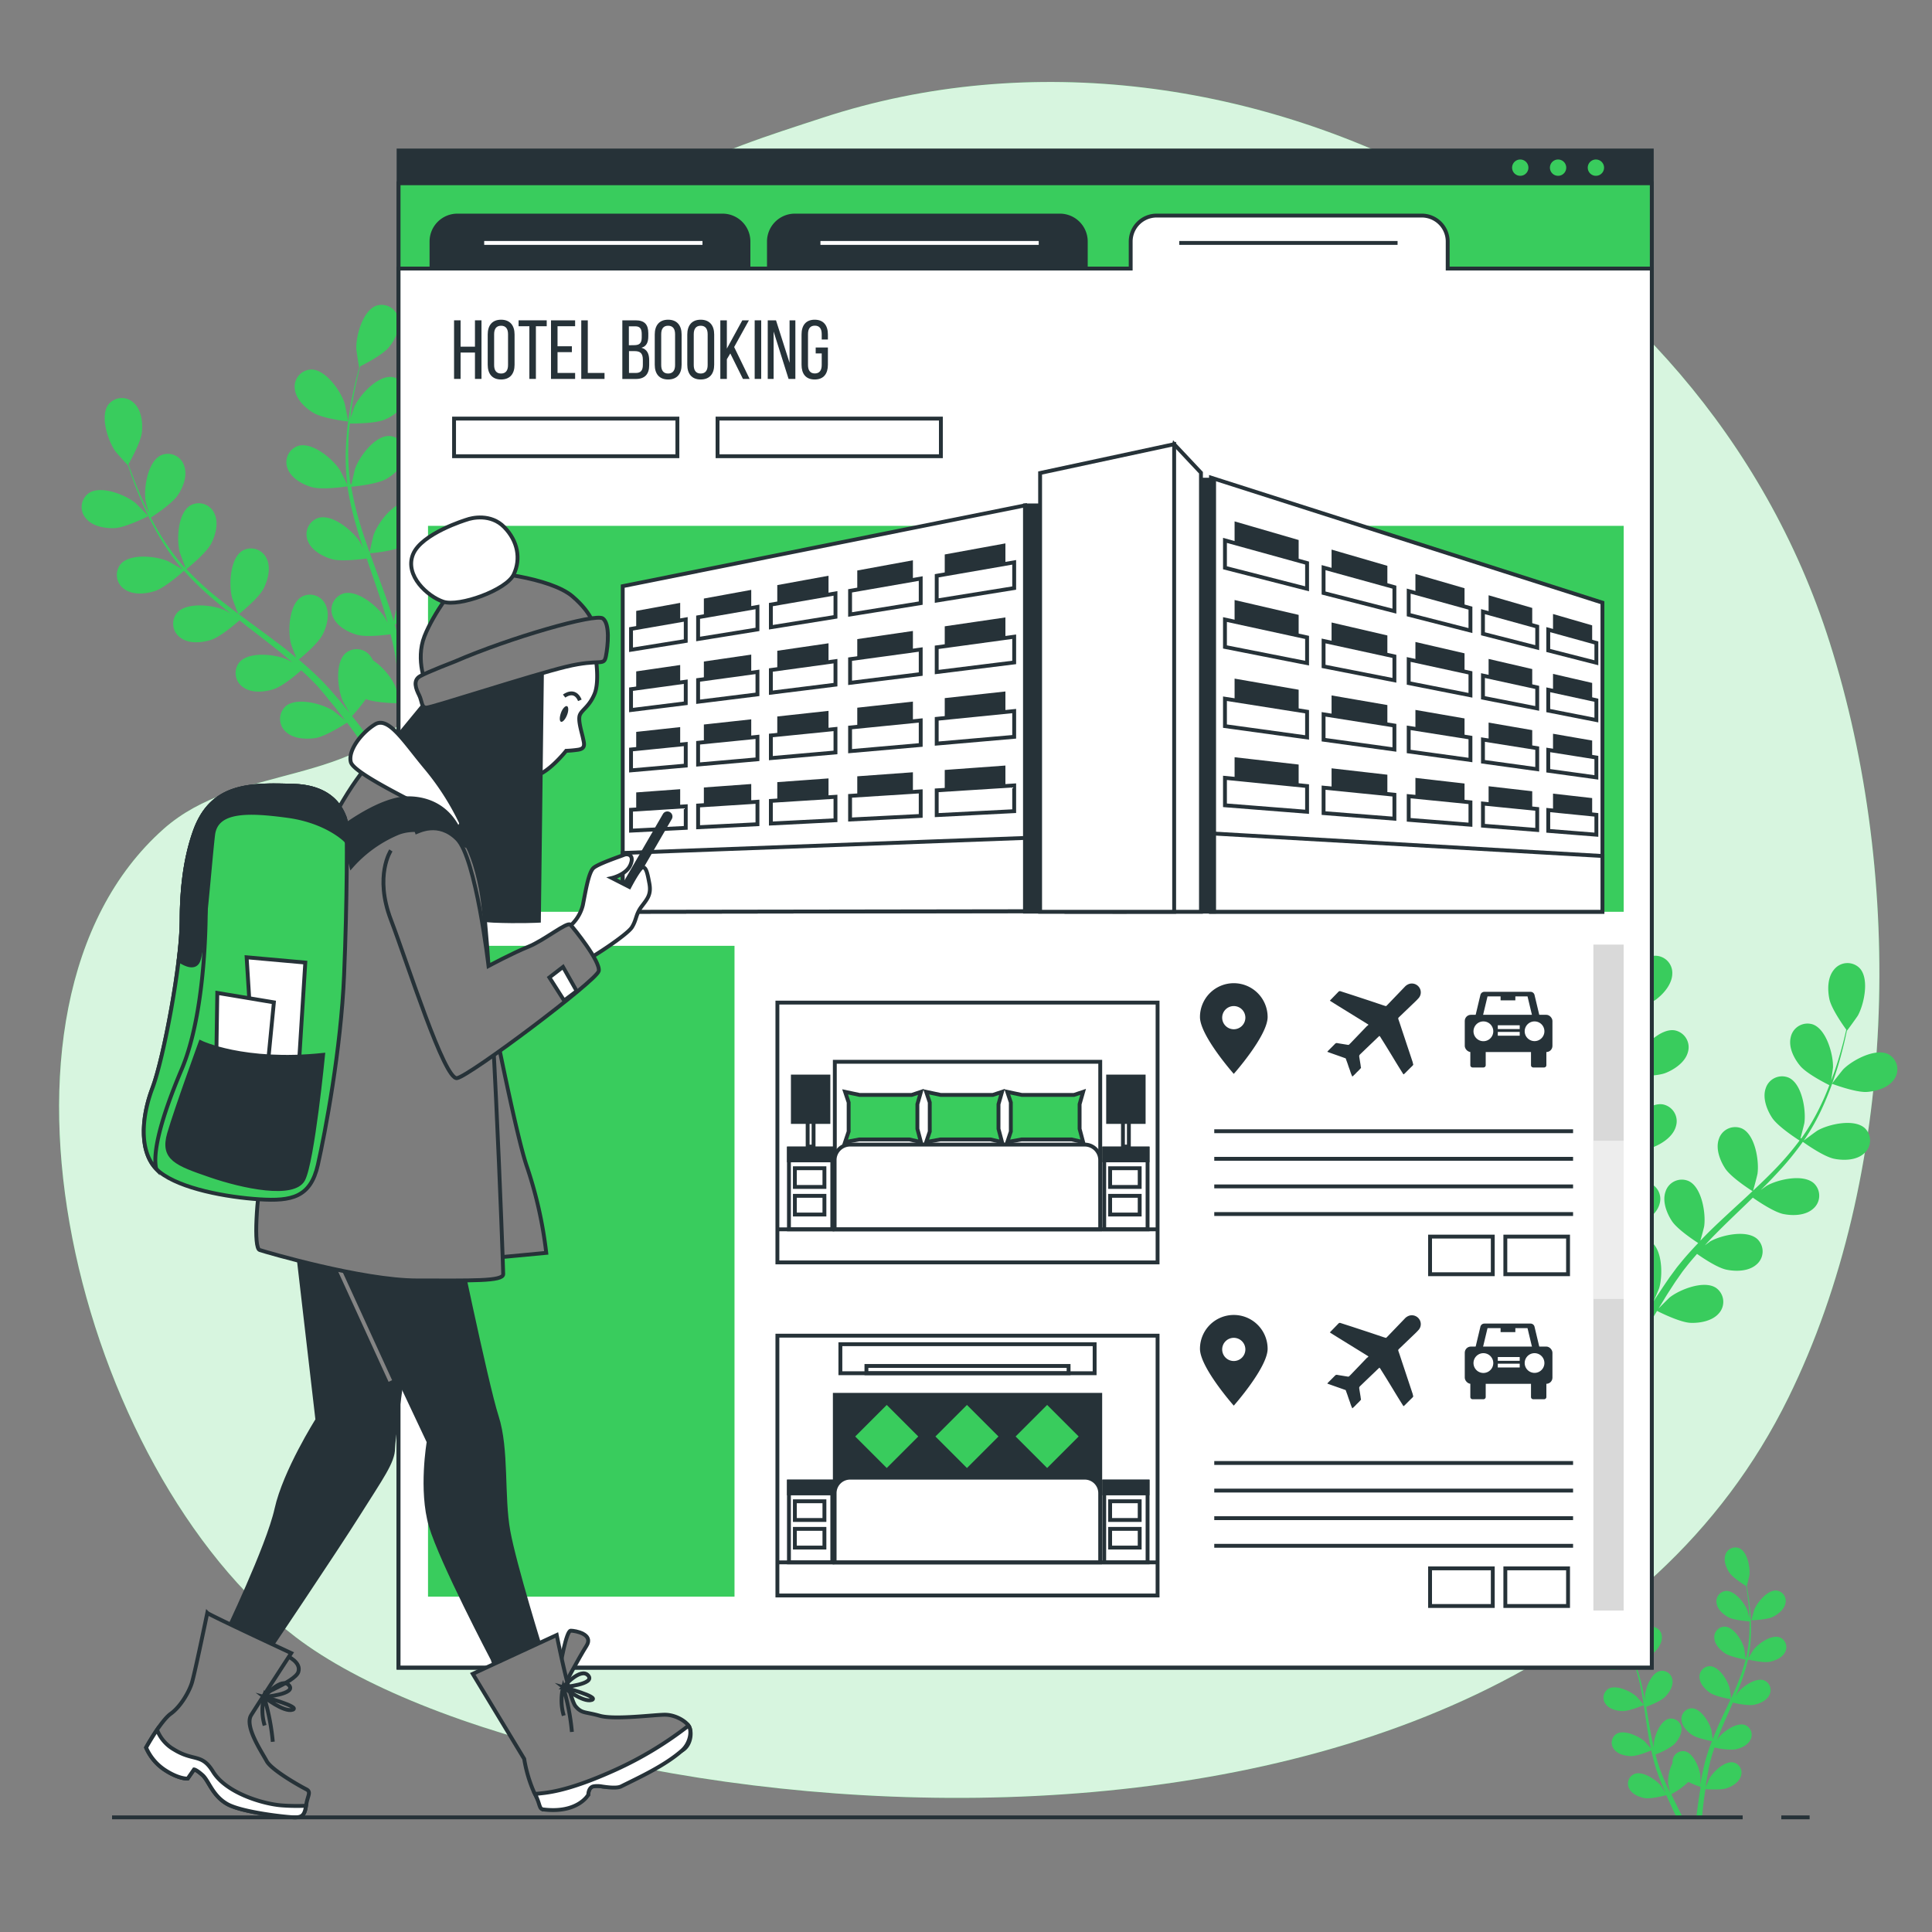 <svg xmlns="http://www.w3.org/2000/svg" viewBox="0 0 500 500"><rect x="0" y="0" width="500" height="500" fill="#808080" stroke="none"/><g id="freepik--background-simple--inject-33"><path d="M462.86,361.67C491.07,304.19,493,227.6,473.5,166.2,456.73,113.34,419.41,73,376.31,49,326.3,21.15,266.7,12.86,213,30.44c-14.11,4.62-27.86,8.86-41.17,16.46-54.56,31.14-44,107.88-63.17,134.58-16.11,22.46-46.9,15.84-66.32,33.05C-10,261,20.3,380.69,76.48,423.65,141.89,473.67,393,504,462.86,361.67Z" style="fill:#39CC5D"></path><path d="M462.86,361.67C491.07,304.19,493,227.6,473.5,166.2,456.73,113.34,419.41,73,376.31,49,326.3,21.15,266.7,12.86,213,30.44c-14.11,4.62-27.86,8.86-41.17,16.46-54.56,31.14-44,107.88-63.17,134.58-16.11,22.46-46.9,15.84-66.32,33.05C-10,261,20.3,380.69,76.48,423.65,141.89,473.67,393,504,462.86,361.67Z" style="fill:#fff;opacity:0.8"></path></g><g id="freepik--Plants--inject-33"><path d="M29.59,136.68c2.93-.11,8.78-3.1,8.79-3.11s-3.14-3.26-3.37-3.44c-2.61-2.09-8.88-4.59-12-2.53a4.43,4.43,0,0,0-.78,6.55C23.89,136.2,27.09,136.77,29.59,136.68Z" style="fill:#39CC5D"></path><path d="M90.09,109.09c.07,0-.82-4.45-.91-4.73-1-3.18-4.88-8.73-8.62-8.73a4.43,4.43,0,0,0-4.27,5c.27,2.63,2.62,4.88,4.76,6.18C83.55,108.35,90.08,109.09,90.09,109.09Z" style="fill:#39CC5D"></path><path d="M97.41,79.11c-3.53,1.26-5.3,7.78-5.2,11.12,0,.29.67,4.79.73,4.76L93,95c-.28,1-.58,2.14-.88,3.35-.53,2.24-1.12,4.78-1.56,7.59a78.06,78.06,0,0,0-1,9.13,58.67,58.67,0,0,0,.32,10.27.5.5,0,0,1,0,.12c-.46-1-1.83-3.74-2-3.94-1.83-2.8-7-7.13-10.62-6.15a4.44,4.44,0,0,0-2.79,6c1,2.46,3.81,4,6.22,4.7,2.7.77,8.74-.12,9.22-.2A78.17,78.17,0,0,0,92.17,136c.54,2,1.16,3.91,1.8,5.87-.43-.85-.81-1.61-.88-1.71-1.83-2.8-7-7.13-10.62-6.15a4.44,4.44,0,0,0-2.79,6c.95,2.46,3.82,4,6.22,4.7s7.6,0,9-.16c.26.75.5,1.5.76,2.24,1.23,3.58,2.47,7.15,3.58,10.69.39,1.24.73,2.48,1.08,3.72-.38-.75-.71-1.38-.77-1.47-1.82-2.8-7-7.14-10.61-6.15a4.43,4.43,0,0,0-2.8,6c1,2.46,3.82,4,6.22,4.69s7.1.1,8.72-.12c.32,1.28.64,2.57.88,3.82.15.86.36,1.68.46,2.56s.24,1.71.35,2.56c.17,1.63.35,3.32.47,4.92.09,1.12.16,2.18.23,3.25-.37-1.25-1.16-3.67-1.25-3.86a17.2,17.2,0,0,0-5.72-6.54A4.75,4.75,0,0,0,96,170a4.43,4.43,0,0,0-6.51-1c-2.84,2.44-2.15,9.16-.85,12.24.08.19,1.13,2.07,1.81,3.24-.51-.63-1-1.25-1.52-1.89-1-1.27-2.11-2.52-3.26-3.86l-1.75-1.9c-.57-.65-1.26-1.26-1.89-1.9-1.49-1.45-3.08-2.85-4.71-4.23,1.12-.91,5-4.2,6.16-6.44s1.94-5.38.77-7.75a4.42,4.42,0,0,0-6.28-2c-3.18,2-3.51,8.73-2.69,12,0,.2.89,2.46,1.38,3.7-1-.82-2-1.64-3-2.44-3-2.29-6-4.52-9.06-6.76l-2.78-2.07c.4-.32,5.14-4.14,6.41-6.64,1.12-2.23,1.93-5.39.77-7.76a4.45,4.45,0,0,0-6.29-2c-3.17,2-3.51,8.73-2.69,12,.06.25,1.28,3.5,1.63,4.31-2-1.52-4-3.06-6-4.66a77.62,77.62,0,0,1-7.4-6.91c.19-.15,5.15-4.1,6.45-6.67,1.12-2.23,1.93-5.39.77-7.76a4.43,4.43,0,0,0-6.28-2c-3.18,2-3.51,8.72-2.7,12,.05.22,1,2.7,1.45,3.87l-.18.11a57.69,57.69,0,0,1-6.06-8.18c-1-1.58-1.86-3.15-2.67-4.7,1-.64,5.54-3.63,7-5.81s2.52-5.14,1.62-7.63a4.43,4.43,0,0,0-6-2.68c-3.38,1.62-4.45,8.29-4,11.6,0,.18.48,2,.83,3.29-.35-.7-.73-1.42-1-2.1-1.23-2.55-2.2-5-3-7.11-.47-1.22-.87-2.34-1.23-3.38.65-1.14,3.23-5.78,3.48-8.33s-.14-5.72-2.08-7.51a4.44,4.44,0,0,0-6.59.4c-2.24,3-.12,9.4,1.81,12.13.16.24,3.19,3.63,3.23,3.57l0-.07c.33,1,.69,2.1,1.11,3.28.79,2.16,1.71,4.6,2.88,7.19a79.59,79.59,0,0,0,4.19,8.18,57.63,57.63,0,0,0,5.93,8.38l.09.09c-.93-.58-3.6-2.1-3.81-2.2-3.07-1.32-9.78-2.08-12.25.73a4.44,4.44,0,0,0,1,6.53c2.15,1.53,5.39,1.23,7.77.49,2.69-.85,7.23-4.93,7.59-5.26A77.51,77.51,0,0,0,55,154.9c1.53,1.33,3.13,2.63,4.74,3.9-.83-.47-1.56-.89-1.67-.93-3.07-1.33-9.78-2.09-12.25.73a4.43,4.43,0,0,0,1,6.52c2.15,1.53,5.39,1.24,7.77.49s6.37-4.16,7.4-5.08L63.8,162c3,2.31,6,4.6,8.88,6.93,1,.82,2,1.67,3,2.52-.73-.42-1.35-.77-1.45-.81-3.07-1.33-9.78-2.09-12.25.73a4.43,4.43,0,0,0,1,6.52c2.15,1.53,5.39,1.24,7.78.49s6-3.83,7.2-4.91c1,.89,1.94,1.79,2.84,2.7.6.63,1.22,1.2,1.79,1.88L84.23,180c1,1.27,2.12,2.58,3.11,3.85.69.87,1.33,1.72,2,2.58-1-.83-3-2.42-3.17-2.53-2.84-1.78-9.35-3.55-12.22-1.14a4.44,4.44,0,0,0,0,6.6c1.89,1.84,5.14,2,7.61,1.66,2.72-.42,7.64-3.61,8.26-4,1.07,1.41,2.09,2.8,3,4.12,1.62,2.25,3.06,4.34,4.32,6.22l2.18-1.05c-1.37-1.95-2.94-4.13-4.71-6.48-1.08-1.44-2.27-3-3.5-4.51a49,49,0,0,0,3.57-4.39c2.63,1,8.11,1.09,8.81,1.09.11,1.77.21,3.49.27,5.12q.15,3.78.16,6.95l2.34-1.13c-.06-1.83-.16-3.82-.29-5.93-.1-1.8-.25-3.72-.43-5.69.7-.17,6.4-1.62,8.56-3.34,2-1.55,4-4.07,4-6.72a4.44,4.44,0,0,0-4.87-4.45c-3.71.47-6.84,6.46-7.46,9.74,0,.19-.2,2.34-.28,3.7-.07-.81-.13-1.59-.22-2.41-.16-1.64-.37-3.27-.59-5-.13-.85-.27-1.7-.41-2.56s-.35-1.74-.52-2.62c-.45-2-1-4.08-1.6-6.12,1.43-.15,6.51-.73,8.69-2s4.58-3.42,4.92-6a4.43,4.43,0,0,0-4.13-5.14c-3.75-.1-7.74,5.34-8.85,8.5-.07.19-.61,2.54-.89,3.84-.37-1.22-.73-2.45-1.15-3.68-1.19-3.54-2.52-7.09-3.82-10.64-.4-1.08-.79-2.17-1.18-3.26.51,0,6.57-.61,9-2,2.16-1.24,4.58-3.43,4.92-6.05a4.44,4.44,0,0,0-4.14-5.14c-3.74-.1-7.74,5.35-8.85,8.5-.08.24-.86,3.62-1,4.49-.86-2.39-1.69-4.78-2.42-7.18a78.35,78.35,0,0,1-2.35-9.84c.24,0,6.56-.58,9.06-2,2.16-1.24,4.58-3.42,4.92-6a4.43,4.43,0,0,0-4.14-5.13c-3.74-.1-7.74,5.34-8.85,8.49-.07.21-.66,2.79-.91,4H90.7A57.2,57.2,0,0,1,90.16,115c0-1.87.19-3.65.37-5.39,1.19,0,6.62,0,9-1s4.93-2.9,5.55-5.46a4.44,4.44,0,0,0-3.54-5.57c-3.71-.51-8.28,4.46-9.73,7.48-.08.16-.7,1.92-1.13,3.2.1-.78.18-1.59.28-2.34.39-2.8.91-5.35,1.4-7.6.28-1.27.57-2.42.84-3.5,1.18-.59,5.88-3,7.49-5s3-4.85,2.41-7.41A4.43,4.43,0,0,0,97.41,79.11Z" style="fill:#39CC5D"></path><path d="M483.17,282.59c-2.92.21-9.07-2.12-9.08-2.12s2.77-3.59,3-3.79c2.36-2.36,8.32-5.54,11.65-3.83a4.43,4.43,0,0,1,1.5,6.42C488.78,281.49,485.66,282.41,483.17,282.59Z" style="fill:#39CC5D"></path><path d="M420,261.78c-.07,0,.33-4.51.39-4.8.67-3.27,3.89-9.21,7.61-9.62a4.43,4.43,0,0,1,4.79,4.53c0,2.64-2.07,5.13-4.05,6.66C426.44,260.34,420,261.78,420,261.78Z" style="fill:#39CC5D"></path><path d="M409.47,232.79c3.64.86,6.11,7.15,6.37,10.48,0,.29-.13,4.83-.2,4.81l-.07,0c.39,1,.81,2.06,1.24,3.23.77,2.17,1.63,4.63,2.38,7.38a77.37,77.37,0,0,1,2,9,57.22,57.22,0,0,1,.8,10.24.49.49,0,0,1,0,.12c.35-1,1.42-3.91,1.53-4.13,1.51-3,6.18-7.85,9.88-7.27a4.44,4.44,0,0,1,3.43,5.64c-.68,2.55-3.36,4.4-5.67,5.35-2.6,1.07-8.71.83-9.19.81a80.23,80.23,0,0,1-1.07,10.42c-.33,2-.73,4-1.15,6,.33-.89.63-1.69.68-1.79,1.51-3,6.19-7.86,9.89-7.27a4.43,4.43,0,0,1,3.42,5.63c-.67,2.56-3.35,4.4-5.66,5.35s-7.55.87-8.93.83c-.17.77-.33,1.54-.51,2.31-.83,3.69-1.67,7.37-2.39,11-.25,1.28-.45,2.55-.66,3.82.29-.79.55-1.45.59-1.55,1.52-3,6.19-7.86,9.89-7.27a4.43,4.43,0,0,1,3.43,5.63c-.68,2.56-3.36,4.41-5.67,5.35s-7.05.88-8.68.83c-.18,1.31-.35,2.62-.46,3.9-.05.87-.17,1.71-.17,2.59s0,1.73-.08,2.58c0,1.65,0,3.34.08,5,0,1.11.08,2.18.12,3.25.24-1.28.76-3.77.82-4a17.26,17.26,0,0,1,5-7.12,5.1,5.1,0,0,1,.39-.9,4.43,4.43,0,0,1,6.36-1.74c3.09,2.12,3.13,8.87,2.18,12.08-.06.19-.89,2.17-1.44,3.41.43-.68.84-1.35,1.3-2,.89-1.38,1.82-2.74,2.82-4.2l1.53-2.08c.5-.71,1.11-1.39,1.67-2.1,1.32-1.6,2.75-3.16,4.22-4.71-1.21-.78-5.46-3.62-6.83-5.73s-2.51-5.14-1.61-7.62a4.42,4.42,0,0,1,6-2.68c3.38,1.62,4.44,8.29,4,11.6,0,.21-.62,2.55-1,3.82.89-.92,1.77-1.84,2.7-2.74,2.69-2.61,5.49-5.16,8.27-7.72.85-.78,1.69-1.57,2.53-2.36-.43-.27-5.56-3.54-7.09-5.9-1.36-2.09-2.51-5.14-1.61-7.62a4.43,4.43,0,0,1,6-2.68c3.37,1.62,4.44,8.29,4,11.6,0,.25-.89,3.61-1.15,4.46,1.86-1.74,3.69-3.49,5.43-5.28a76.66,76.66,0,0,0,6.59-7.68c-.2-.13-5.56-3.52-7.13-5.93-1.36-2.1-2.51-5.14-1.61-7.63a4.43,4.43,0,0,1,6-2.68c3.38,1.62,4.44,8.29,4,11.61,0,.21-.68,2.78-1,4l.19.09a56.79,56.79,0,0,0,5.13-8.79c.82-1.68,1.5-3.34,2.14-5-1.07-.53-5.9-3-7.56-5s-3.06-4.83-2.44-7.4a4.44,4.44,0,0,1,5.7-3.33c3.53,1.25,5.32,7.76,5.24,11.1,0,.18-.26,2-.47,3.36.28-.73.57-1.49.82-2.2.94-2.67,1.64-5.18,2.24-7.4.33-1.27.6-2.42.84-3.5-.77-1.06-3.83-5.39-4.36-7.89s-.49-5.7,1.24-7.7a4.43,4.43,0,0,1,6.59-.32c2.56,2.73,1.15,9.33-.46,12.26-.14.25-2.79,3.95-2.83,3.9l0-.07c-.22,1.05-.46,2.16-.75,3.38-.55,2.24-1.19,4.76-2.08,7.47a79.72,79.72,0,0,1-3.27,8.58,57.32,57.32,0,0,1-5,9,.86.86,0,0,1-.07.1c.86-.67,3.34-2.48,3.55-2.6,2.9-1.66,9.49-3.14,12.25-.61a4.43,4.43,0,0,1-.25,6.59c-2,1.75-5.23,1.82-7.68,1.33-2.76-.54-7.72-4.1-8.12-4.39a76.66,76.66,0,0,1-6.63,8.09c-1.39,1.5-2.83,3-4.29,4.4.77-.56,1.46-1.05,1.56-1.11,2.91-1.66,9.49-3.15,12.25-.62a4.42,4.42,0,0,1-.25,6.59c-2,1.76-5.22,1.83-7.67,1.34s-6.78-3.44-7.91-4.24c-.56.55-1.12,1.11-1.69,1.65-2.73,2.62-5.47,5.23-8.07,7.87-.92.92-1.79,1.87-2.66,2.82.68-.5,1.26-.91,1.35-1,2.91-1.65,9.49-3.14,12.25-.61a4.42,4.42,0,0,1-.25,6.59c-2,1.76-5.22,1.82-7.67,1.34s-6.36-3.16-7.7-4.1c-.87,1-1.74,2-2.53,3-.53.7-1.08,1.33-1.57,2.06l-1.49,2.12c-.9,1.38-1.83,2.8-2.67,4.16-.59,1-1.13,1.87-1.69,2.78.91-.93,2.71-2.72,2.88-2.86,2.62-2.07,8.91-4.54,12-2.46a4.43,4.43,0,0,1,.75,6.55c-1.68,2-4.89,2.59-7.38,2.49-2.75-.12-8-2.76-8.65-3.09-.91,1.52-1.78,3-2.57,4.43-1.37,2.41-2.57,4.65-3.62,6.65l-2.27-.8c1.14-2.08,2.46-4.42,4-7,.91-1.55,1.92-3.19,3-4.86a48.71,48.71,0,0,1-4-4c-2.5,1.32-7.94,2-8.64,2,.08,1.77.18,3.5.3,5.12.17,2.52.38,4.83.59,6.92l-2.44-.86q-.21-2.75-.37-5.93c-.09-1.8-.15-3.72-.19-5.7-.72-.09-6.54-.91-8.87-2.38-2.11-1.33-4.43-3.61-4.66-6.25a4.43,4.43,0,0,1,4.35-5c3.74.06,7.51,5.67,8.48,8.87.06.19.45,2.3.68,3.64,0-.8,0-1.59,0-2.42,0-1.64,0-3.29,0-5.05,0-.85.08-1.72.12-2.59s.16-1.77.24-2.66c.22-2.07.54-4.16.92-6.26-1.44,0-6.56,0-8.86-1s-4.93-2.91-5.55-5.47a4.43,4.43,0,0,1,3.55-5.56c3.71-.51,8.28,4.46,9.72,7.47.09.19.89,2.47,1.3,3.73.24-1.26.47-2.51.74-3.78.81-3.65,1.74-7.33,2.64-11,.28-1.13.55-2.25.82-3.37-.52,0-6.6.11-9.17-1-2.29-1-4.93-2.9-5.55-5.47a4.42,4.42,0,0,1,3.54-5.55c3.71-.51,8.28,4.46,9.73,7.47.11.23,1.25,3.51,1.5,4.36.59-2.47,1.15-4.94,1.61-7.4a78.75,78.75,0,0,0,1.27-10c-.24,0-6.59.13-9.23-1-2.29-1-4.93-2.9-5.55-5.47a4.43,4.43,0,0,1,3.55-5.56c3.71-.51,8.28,4.46,9.72,7.47.1.2,1,2.7,1.36,3.9l.21,0a56.9,56.9,0,0,0-.57-10.16c-.25-1.86-.59-3.61-1-5.32-1.18.15-6.57.75-9.06,0s-5.22-2.34-6.12-4.82a4.44,4.44,0,0,1,2.91-5.92c3.63-.91,8.72,3.53,10.49,6.37.1.15.9,1.83,1.47,3.06-.18-.77-.35-1.57-.53-2.3-.69-2.74-1.49-5.21-2.22-7.4-.42-1.24-.83-2.35-1.22-3.38-1.24-.46-6.18-2.38-8-4.18s-3.55-4.48-3.2-7.11A4.43,4.43,0,0,1,409.47,232.79Z" style="fill:#39CC5D"></path><path d="M458.86,418.42c-1.6.8-5.61.91-5.61.91s.72-2.67.79-2.83c.79-1.88,3.42-5.06,5.69-4.87a2.7,2.7,0,0,1,2.35,3.27C461.78,416.49,460.23,417.74,458.86,418.42Z" style="fill:#39CC5D"></path><path d="M418.36,421.36s-.86-2.63-.9-2.8c-.38-2,.06-6.11,2.06-7.21a2.7,2.7,0,0,1,3.76,1.45c.63,1.48,0,3.38-.74,4.7C421.65,419.05,418.36,421.36,418.36,421.36Z" style="fill:#39CC5D"></path><path d="M431.24,464.59c.49,1.11,1,2.18,1.44,3.17s.78,1.64,1.15,2.39h1.59c-.48-.92-1-1.91-1.52-3-.44-.89-.9-1.84-1.36-2.82a19.6,19.6,0,0,0,4.4-3.17,27.42,27.42,0,0,0,3.2,1.31c-.2,1.19-.39,2.35-.55,3.44-.22,1.53-.4,2.94-.55,4.22h1.45c.12-1.23.26-2.58.44-4,.12-1,.27-2,.43-3.1.44,0,4,.31,5.6-.27s3.11-1.58,3.59-3.12a2.7,2.7,0,0,0-1.95-3.52c-2.24-.45-5.22,2.4-6.21,4.18-.07.12-.67,1.55-1,2.29.09-.65.19-1.29.3-2,.16-1,.36-2,.54-3,.11-.51.23-1,.35-1.54s.27-1,.4-1.53c.22-.75.48-1.52.74-2.28a17.09,17.09,0,0,0,5.3.52c1.49-.29,3.32-1.09,4-2.54a2.71,2.71,0,0,0-1.39-3.78c-2.15-.78-5.52,1.59-6.78,3.2,0,.05-.27.42-.54.86.28-.74.55-1.48.85-2.22.86-2.09,1.79-4.2,2.73-6.31l.57-1.33c.82.19,3.93.86,5.45.56s3.32-1.09,4-2.55a2.71,2.71,0,0,0-1.39-3.78c-2.15-.78-5.52,1.59-6.78,3.2,0,.06-.32.5-.62,1,.49-1.15,1-2.31,1.4-3.48a47.43,47.43,0,0,0,1.86-6.11c.29.07,3.92.92,5.61.59,1.5-.3,3.32-1.09,4-2.54a2.71,2.71,0,0,0-1.4-3.78c-2.14-.79-5.52,1.59-6.77,3.2-.09.11-1.07,1.71-1.4,2.29a.19.19,0,0,1,0-.07,36.44,36.44,0,0,0,.72-6.23,48.33,48.33,0,0,0-.15-5.61c-.13-1.73-.35-3.31-.56-4.7-.12-.75-.25-1.44-.37-2.08l0,0s.67-2.68.69-2.86c.23-2-.51-6.08-2.59-7a2.7,2.7,0,0,0-3.64,1.72c-.52,1.53.22,3.37,1.08,4.63s3.62,3,4.3,3.45c.12.66.23,1.38.34,2.17.18,1.39.37,3,.46,4.7,0,.46,0,.95.05,1.43-.2-.8-.48-1.9-.52-2-.73-1.91-3.26-5.17-5.54-5.05a2.7,2.7,0,0,0-2.44,3.2c.24,1.6,1.75,2.89,3.1,3.62s4.71,1,5.43,1.07c0,1.07,0,2.16-.05,3.3a36,36,0,0,1-.85,6.16h-.13c-.09-.76-.32-2.36-.36-2.49-.51-2-2.67-5.5-4.95-5.63a2.72,2.72,0,0,0-2.78,2.92c.07,1.61,1.43,3.06,2.69,3.93,1.45,1,5.26,1.66,5.41,1.69a48.54,48.54,0,0,1-1.94,5.87c-.56,1.42-1.19,2.83-1.84,4.24,0-.53-.35-2.63-.38-2.78-.52-2-2.67-5.5-5-5.63a2.71,2.71,0,0,0-2.77,2.92c.07,1.61,1.43,3.06,2.68,3.93,1.41,1,5.07,1.63,5.38,1.68-.3.64-.59,1.28-.89,1.93-1,2.09-2,4.18-2.87,6.28-.32.72-.6,1.45-.89,2.18-.1-.81-.31-2.27-.34-2.39-.51-2-2.67-5.5-4.95-5.63a2.72,2.72,0,0,0-2.78,2.92c.07,1.61,1.43,3.06,2.69,3.93s4.32,1.49,5.19,1.65c-.48,1.21-.92,2.42-1.29,3.64-.15.53-.34,1.06-.46,1.57s-.25,1-.38,1.53c-.22,1.06-.43,2-.61,3-.1.5-.17,1-.26,1.46,0-.83,0-2.15,0-2.27-.21-2-1.81-5.83-4-6.31a2.71,2.71,0,0,0-3.19,2.46,4,4,0,0,0,0,.6,10.53,10.53,0,0,0-1.15,5.18c0,.13.3,1.66.47,2.43-.28-.59-.55-1.18-.83-1.8-.41-.9-.8-1.85-1.19-2.78l-.57-1.48c-.2-.49-.33-1-.5-1.5-.23-.74-.44-1.52-.65-2.3a17.26,17.26,0,0,0,4.71-2.49c1.09-1.07,2.17-2.74,2-4.34a2.71,2.71,0,0,0-3.25-2.39c-2.22.53-3.73,4.37-3.89,6.41,0,.07,0,.5,0,1-.18-.76-.36-1.53-.52-2.31-.44-2.22-.82-4.49-1.21-6.77-.08-.48-.17-.95-.25-1.43.79-.29,3.75-1.45,4.85-2.54s2.17-2.74,1.95-4.34a2.7,2.7,0,0,0-3.24-2.38c-2.23.53-3.73,4.37-3.89,6.4,0,.08,0,.59,0,1.17-.23-1.23-.48-2.46-.76-3.67a47.37,47.37,0,0,0-1.82-6.13c.28-.1,3.78-1.39,5-2.6s2.16-2.74,1.95-4.34A2.7,2.7,0,0,0,427,421c-2.22.53-3.72,4.37-3.88,6.4,0,.15.05,2,.1,2.69l0-.07a35.33,35.33,0,0,0-2.83-5.6,49.49,49.49,0,0,0-3.22-4.59c-1.07-1.38-2.12-2.57-3.07-3.61-.51-.57-1-1.07-1.45-1.54h.05s-.92-2.61-1-2.76c-.93-1.82-3.78-4.8-6-4.44a2.7,2.7,0,0,0-2.09,3.44c.41,1.56,2.05,2.69,3.46,3.27s4.68.52,5.49.5c.46.49,1,1,1.47,1.62.92,1.07,1.95,2.28,3,3.67.27.37.55.78.83,1.17-.6-.56-1.45-1.32-1.54-1.39-1.66-1.19-5.56-2.51-7.4-1.15a2.7,2.7,0,0,0-.27,4c1.08,1.19,3.06,1.44,4.58,1.3s4.49-1.74,5.12-2.1c.61.88,1.21,1.79,1.78,2.78a34.64,34.64,0,0,1,2.68,5.61l-.11.06c-.5-.58-1.57-1.79-1.67-1.88-1.52-1.37-5.25-3.11-7.23-2a2.7,2.7,0,0,0-.71,4c1,1.31,2.88,1.77,4.41,1.8,1.75,0,5.31-1.52,5.44-1.58a46.68,46.68,0,0,1,1.62,6c.32,1.49.57,3,.81,4.56-.34-.43-1.74-2-1.86-2.12-1.52-1.36-5.25-3.11-7.23-2a2.71,2.71,0,0,0-.71,4c.95,1.3,2.88,1.77,4.41,1.79,1.71,0,5.13-1.43,5.41-1.56l.33,2.09c.34,2.29.67,4.58,1.06,6.83.14.78.31,1.54.47,2.31-.53-.62-1.51-1.72-1.6-1.81-1.52-1.36-5.26-3.11-7.24-2a2.71,2.71,0,0,0-.71,4c.95,1.3,2.89,1.76,4.41,1.79s4.43-1.14,5.24-1.48c.27,1.27.58,2.52.93,3.74.17.53.3,1.07.49,1.57s.36,1,.53,1.48c.4,1,.76,1.94,1.16,2.87.19.46.39.9.58,1.36-.44-.71-1.15-1.81-1.23-1.91-1.29-1.57-4.72-3.87-6.85-3a2.7,2.7,0,0,0-1.3,3.81c.74,1.44,2.58,2.19,4.08,2.45C427.34,465.59,430.82,464.7,431.24,464.59Z" style="fill:#39CC5D"></path></g><g id="freepik--web-page--inject-33"><rect x="103.15" y="38.95" width="324.33" height="384.12" style="fill:#263238;stroke:#263238;stroke-miterlimit:10"></rect><path d="M396.05,43.39a2.61,2.61,0,1,1-2.61-2.61A2.61,2.61,0,0,1,396.05,43.39Z" style="fill:#39CC5D;stroke:#263238;stroke-miterlimit:10"></path><path d="M405.84,43.39a2.61,2.61,0,1,1-2.61-2.61A2.61,2.61,0,0,1,405.84,43.39Z" style="fill:#39CC5D;stroke:#263238;stroke-miterlimit:10"></path><path d="M415.63,43.39A2.61,2.61,0,1,1,413,40.78,2.61,2.61,0,0,1,415.63,43.39Z" style="fill:#39CC5D;stroke:#263238;stroke-miterlimit:10"></path><rect x="103.15" y="47.43" width="324.33" height="384.12" style="fill:#39CC5D;stroke:#263238;stroke-miterlimit:10"></rect><path d="M193.7,69.5v-7A6.71,6.71,0,0,0,187,55.79H118.38a6.71,6.71,0,0,0-6.71,6.71v7h-8.52V431.55H427.48V69.5Z" style="fill:#263238;stroke:#263238;stroke-miterlimit:10"></path><path d="M281,69.5v-7a6.71,6.71,0,0,0-6.71-6.71H205.67A6.72,6.72,0,0,0,199,62.5v7H103.15V431.55H427.48V69.5Z" style="fill:#263238;stroke:#263238;stroke-miterlimit:10"></path><path d="M374.66,69.5v-7A6.71,6.71,0,0,0,368,55.79H299.34a6.72,6.72,0,0,0-6.72,6.71v7H103.15V431.55H427.48V69.5Z" style="fill:#fff;stroke:#263238;stroke-miterlimit:10"></path><rect x="201.19" y="259.47" width="98.39" height="67.24" style="fill:none;stroke:#263238;stroke-miterlimit:10"></rect><rect x="110.77" y="136.09" width="309.44" height="99.88" style="fill:#39CC5D"></rect><rect x="110.77" y="244.78" width="79.32" height="168.43" style="fill:#39CC5D"></rect><polygon points="414.71 235.97 313.4 235.97 313.4 123.61 414.71 155.97 414.71 235.97" style="fill:#fff;stroke:#263238;stroke-miterlimit:10"></polygon><polygon points="414.71 235.97 313.4 235.97 313.4 215.68 414.71 221.53 414.71 235.97" style="fill:#fff;stroke:#263238;stroke-miterlimit:10"></polygon><polygon points="335.59 146.84 320.01 142.63 320.01 135.6 335.59 140.13 335.59 146.84" style="fill:#263238;stroke:#263238;stroke-miterlimit:10"></polygon><polygon points="338.27 152.38 317.02 146.94 317.02 139.85 338.27 145.72 338.27 152.38" style="fill:#fff;stroke:#263238;stroke-miterlimit:10"></polygon><polygon points="358.55 153.05 345.11 149.42 345.11 142.9 358.55 146.81 358.55 153.05" style="fill:#263238;stroke:#263238;stroke-miterlimit:10"></polygon><polygon points="360.87 158.16 342.54 153.47 342.54 146.9 360.87 151.96 360.87 158.16" style="fill:#fff;stroke:#263238;stroke-miterlimit:10"></polygon><polygon points="378.52 158.45 366.81 155.29 366.81 149.21 378.52 152.61 378.52 158.45" style="fill:#263238;stroke:#263238;stroke-miterlimit:10"></polygon><polygon points="380.55 163.19 364.57 159.1 364.57 152.98 380.55 157.39 380.55 163.19" style="fill:#fff;stroke:#263238;stroke-miterlimit:10"></polygon><polygon points="396.04 163.19 385.75 160.41 385.75 154.72 396.04 157.71 396.04 163.19" style="fill:#263238;stroke:#263238;stroke-miterlimit:10"></polygon><polygon points="397.83 167.61 383.79 164.02 383.79 158.29 397.83 162.16 397.83 167.61" style="fill:#fff;stroke:#263238;stroke-miterlimit:10"></polygon><polygon points="411.55 167.39 402.42 164.92 402.42 159.57 411.55 162.22 411.55 167.39" style="fill:#263238;stroke:#263238;stroke-miterlimit:10"></polygon><polygon points="413.14 171.52 400.69 168.34 400.69 162.95 413.14 166.39 413.14 171.52" style="fill:#fff;stroke:#263238;stroke-miterlimit:10"></polygon><polygon points="335.59 166.24 320.01 162.94 320.01 155.91 335.59 159.53 335.59 166.24" style="fill:#263238;stroke:#263238;stroke-miterlimit:10"></polygon><polygon points="338.27 171.62 317.02 167.43 317.02 160.34 338.27 164.96 338.27 171.62" style="fill:#fff;stroke:#263238;stroke-miterlimit:10"></polygon><polygon points="358.55 171.1 345.11 168.25 345.11 161.73 358.55 164.85 358.55 171.1" style="fill:#263238;stroke:#263238;stroke-miterlimit:10"></polygon><polygon points="360.87 176.06 342.54 172.46 342.54 165.88 360.87 169.87 360.87 176.06" style="fill:#fff;stroke:#263238;stroke-miterlimit:10"></polygon><polygon points="378.52 175.32 366.81 172.84 366.81 166.77 378.52 169.48 378.52 175.32" style="fill:#263238;stroke:#263238;stroke-miterlimit:10"></polygon><polygon points="380.55 179.94 364.57 176.79 364.57 170.67 380.55 174.14 380.55 179.94" style="fill:#fff;stroke:#263238;stroke-miterlimit:10"></polygon><polygon points="396.04 179.03 385.75 176.85 385.75 171.16 396.04 173.55 396.04 179.03" style="fill:#263238;stroke:#263238;stroke-miterlimit:10"></polygon><polygon points="397.83 183.34 383.79 180.58 383.79 174.84 397.83 177.9 397.83 183.34" style="fill:#fff;stroke:#263238;stroke-miterlimit:10"></polygon><polygon points="411.55 182.31 402.42 180.38 402.42 175.03 411.55 177.14 411.55 182.31" style="fill:#263238;stroke:#263238;stroke-miterlimit:10"></polygon><polygon points="413.14 186.35 400.69 183.9 400.69 178.52 413.14 181.22 413.14 186.35" style="fill:#fff;stroke:#263238;stroke-miterlimit:10"></polygon><polygon points="335.59 185.63 320.01 183.25 320.01 176.22 335.59 178.92 335.59 185.63" style="fill:#263238;stroke:#263238;stroke-miterlimit:10"></polygon><polygon points="338.27 190.85 317.02 187.92 317.02 180.83 338.27 184.19 338.27 190.85" style="fill:#fff;stroke:#263238;stroke-miterlimit:10"></polygon><polygon points="358.55 189.14 345.11 187.09 345.11 180.57 358.55 182.89 358.55 189.14" style="fill:#263238;stroke:#263238;stroke-miterlimit:10"></polygon><polygon points="360.87 193.97 342.54 191.44 342.54 184.87 360.87 187.77 360.87 193.97" style="fill:#fff;stroke:#263238;stroke-miterlimit:10"></polygon><polygon points="378.52 192.19 366.81 190.4 366.81 184.32 378.52 186.35 378.52 192.19" style="fill:#263238;stroke:#263238;stroke-miterlimit:10"></polygon><polygon points="380.55 196.69 364.57 194.48 364.57 188.36 380.55 190.89 380.55 196.69" style="fill:#fff;stroke:#263238;stroke-miterlimit:10"></polygon><polygon points="396.04 194.87 385.75 193.29 385.75 187.6 396.04 189.38 396.04 194.87" style="fill:#263238;stroke:#263238;stroke-miterlimit:10"></polygon><polygon points="397.83 199.07 383.79 197.13 383.79 191.4 397.83 193.63 397.83 199.07" style="fill:#fff;stroke:#263238;stroke-miterlimit:10"></polygon><polygon points="411.55 197.24 402.42 195.84 402.42 190.49 411.55 192.07 411.55 197.24" style="fill:#263238;stroke:#263238;stroke-miterlimit:10"></polygon><polygon points="413.14 201.19 400.69 199.47 400.69 194.08 413.14 196.05 413.14 201.19" style="fill:#fff;stroke:#263238;stroke-miterlimit:10"></polygon><polygon points="335.59 205.03 320.01 203.56 320.01 196.53 335.59 198.31 335.59 205.03" style="fill:#263238;stroke:#263238;stroke-miterlimit:10"></polygon><polygon points="338.27 210.09 317.02 208.41 317.02 201.31 338.27 203.43 338.27 210.09" style="fill:#fff;stroke:#263238;stroke-miterlimit:10"></polygon><polygon points="358.55 207.18 345.11 205.92 345.11 199.4 358.55 200.94 358.55 207.18" style="fill:#263238;stroke:#263238;stroke-miterlimit:10"></polygon><polygon points="360.87 211.88 342.54 210.43 342.54 203.85 360.87 205.68 360.87 211.88" style="fill:#fff;stroke:#263238;stroke-miterlimit:10"></polygon><polygon points="378.52 209.06 366.81 207.96 366.81 201.88 378.52 203.22 378.52 209.06" style="fill:#263238;stroke:#263238;stroke-miterlimit:10"></polygon><polygon points="380.55 213.44 364.57 212.17 364.57 206.05 380.55 207.64 380.55 213.44" style="fill:#fff;stroke:#263238;stroke-miterlimit:10"></polygon><polygon points="396.04 210.7 385.75 209.74 385.75 204.04 396.04 205.22 396.04 210.7" style="fill:#263238;stroke:#263238;stroke-miterlimit:10"></polygon><polygon points="397.83 214.8 383.79 213.69 383.79 207.96 397.83 209.36 397.83 214.8" style="fill:#fff;stroke:#263238;stroke-miterlimit:10"></polygon><polygon points="411.55 212.16 402.42 211.3 402.42 205.95 411.55 206.99 411.55 212.16" style="fill:#263238;stroke:#263238;stroke-miterlimit:10"></polygon><polygon points="413.14 216.02 400.69 215.03 400.69 209.64 413.14 210.88 413.14 216.02" style="fill:#fff;stroke:#263238;stroke-miterlimit:10"></polygon><rect x="265.26" y="130.8" width="25.82" height="105.13" style="fill:#263238;stroke:#263238;stroke-miterlimit:10"></rect><rect x="288.39" y="124.14" width="25.82" height="111.79" style="fill:#263238;stroke:#263238;stroke-miterlimit:10"></rect><polygon points="265.26 235.82 161.16 235.97 161.16 151.7 265.26 130.8 265.26 235.82" style="fill:#fff;stroke:#263238;stroke-miterlimit:10"></polygon><polygon points="265.26 235.82 161.16 235.97 161.16 220.75 265.26 216.86 265.26 235.82" style="fill:#fff;stroke:#263238;stroke-miterlimit:10"></polygon><polygon points="175.53 162.18 165.15 163.94 165.15 158.52 175.53 156.62 175.53 162.18" style="fill:#263238;stroke:#263238;stroke-miterlimit:10"></polygon><polygon points="177.47 165.88 163.31 168.16 163.31 162.76 177.47 160.3 177.47 165.88" style="fill:#fff;stroke:#263238;stroke-miterlimit:10"></polygon><polygon points="193.92 159.05 182.66 160.97 182.66 155.32 193.92 153.26 193.92 159.05" style="fill:#263238;stroke:#263238;stroke-miterlimit:10"></polygon><polygon points="196.03 162.89 180.67 165.37 180.67 159.74 196.03 157.07 196.03 162.89" style="fill:#fff;stroke:#263238;stroke-miterlimit:10"></polygon><polygon points="213.92 155.65 201.66 157.73 201.66 151.84 213.92 149.6 213.92 155.65" style="fill:#263238;stroke:#263238;stroke-miterlimit:10"></polygon><polygon points="216.22 159.64 199.5 162.33 199.5 156.47 216.22 153.57 216.22 159.64" style="fill:#fff;stroke:#263238;stroke-miterlimit:10"></polygon><polygon points="235.76 151.93 222.36 154.21 222.36 148.06 235.76 145.6 235.76 151.93" style="fill:#263238;stroke:#263238;stroke-miterlimit:10"></polygon><polygon points="238.28 156.09 220 159.03 220 152.91 238.28 149.73 238.28 156.09" style="fill:#fff;stroke:#263238;stroke-miterlimit:10"></polygon><polygon points="259.7 147.85 245 150.35 245 143.91 259.7 141.23 259.7 147.85" style="fill:#263238;stroke:#263238;stroke-miterlimit:10"></polygon><polygon points="262.47 152.19 242.42 155.42 242.42 149.01 262.47 145.53 262.47 152.19" style="fill:#fff;stroke:#263238;stroke-miterlimit:10"></polygon><polygon points="175.53 178.23 165.15 179.62 165.15 174.19 175.53 172.68 175.53 178.23" style="fill:#263238;stroke:#263238;stroke-miterlimit:10"></polygon><polygon points="177.47 182 163.31 183.76 163.31 178.36 177.47 176.42 177.47 182" style="fill:#fff;stroke:#263238;stroke-miterlimit:10"></polygon><polygon points="193.92 175.78 182.66 177.28 182.66 171.63 193.92 169.99 193.92 175.78" style="fill:#263238;stroke:#263238;stroke-miterlimit:10"></polygon><polygon points="196.03 179.7 180.67 181.61 180.67 175.98 196.03 173.88 196.03 179.7" style="fill:#fff;stroke:#263238;stroke-miterlimit:10"></polygon><polygon points="213.92 173.11 201.66 174.74 201.66 168.85 213.92 167.06 213.92 173.11" style="fill:#263238;stroke:#263238;stroke-miterlimit:10"></polygon><polygon points="216.22 177.19 199.5 179.27 199.5 173.4 216.22 171.11 216.22 177.19" style="fill:#fff;stroke:#263238;stroke-miterlimit:10"></polygon><polygon points="235.76 170.19 222.36 171.98 222.36 165.83 235.76 163.87 235.76 170.19" style="fill:#263238;stroke:#263238;stroke-miterlimit:10"></polygon><polygon points="238.28 174.45 220 176.72 220 170.59 238.28 168.09 238.28 174.45" style="fill:#fff;stroke:#263238;stroke-miterlimit:10"></polygon><polygon points="259.7 167 245 168.96 245 162.52 259.7 160.37 259.7 167" style="fill:#263238;stroke:#263238;stroke-miterlimit:10"></polygon><polygon points="262.47 171.44 242.42 173.93 242.42 167.52 262.47 164.78 262.47 171.44" style="fill:#fff;stroke:#263238;stroke-miterlimit:10"></polygon><polygon points="175.53 194.28 165.15 195.29 165.15 189.86 175.53 188.73 175.53 194.28" style="fill:#263238;stroke:#263238;stroke-miterlimit:10"></polygon><polygon points="177.47 198.13 163.31 199.37 163.31 193.97 177.47 192.55 177.47 198.13" style="fill:#fff;stroke:#263238;stroke-miterlimit:10"></polygon><polygon points="193.92 192.5 182.66 193.59 182.66 187.95 193.92 186.72 193.92 192.5" style="fill:#263238;stroke:#263238;stroke-miterlimit:10"></polygon><polygon points="196.03 196.5 180.67 197.85 180.67 192.23 196.03 190.69 196.03 196.5" style="fill:#fff;stroke:#263238;stroke-miterlimit:10"></polygon><polygon points="213.92 190.57 201.66 191.76 201.66 185.87 213.92 184.53 213.92 190.57" style="fill:#263238;stroke:#263238;stroke-miterlimit:10"></polygon><polygon points="216.22 194.73 199.5 196.2 199.5 190.34 216.22 188.66 216.22 194.73" style="fill:#fff;stroke:#263238;stroke-miterlimit:10"></polygon><polygon points="235.76 188.46 222.36 189.75 222.36 183.6 235.76 182.13 235.76 188.46" style="fill:#263238;stroke:#263238;stroke-miterlimit:10"></polygon><polygon points="238.28 192.8 220 194.4 220 188.28 238.28 186.45 238.28 192.8" style="fill:#fff;stroke:#263238;stroke-miterlimit:10"></polygon><polygon points="259.7 186.14 245 187.56 245 181.12 259.7 179.51 259.7 186.14" style="fill:#263238;stroke:#263238;stroke-miterlimit:10"></polygon><polygon points="262.47 190.69 242.42 192.44 242.42 186.03 262.47 184.02 262.47 190.69" style="fill:#fff;stroke:#263238;stroke-miterlimit:10"></polygon><polygon points="175.53 210.34 165.15 210.96 165.15 205.54 175.53 204.78 175.53 210.34" style="fill:#263238;stroke:#263238;stroke-miterlimit:10"></polygon><polygon points="177.47 214.25 163.31 214.97 163.31 209.57 177.47 208.67 177.47 214.25" style="fill:#fff;stroke:#263238;stroke-miterlimit:10"></polygon><polygon points="193.92 209.23 182.66 209.91 182.66 204.26 193.92 203.44 193.92 209.23" style="fill:#263238;stroke:#263238;stroke-miterlimit:10"></polygon><polygon points="196.03 213.31 180.67 214.09 180.67 208.47 196.03 207.49 196.03 213.31" style="fill:#fff;stroke:#263238;stroke-miterlimit:10"></polygon><polygon points="213.92 208.03 201.66 208.77 201.66 202.88 213.92 201.99 213.92 208.03" style="fill:#263238;stroke:#263238;stroke-miterlimit:10"></polygon><polygon points="216.22 212.28 199.5 213.13 199.5 207.27 216.22 206.21 216.22 212.28" style="fill:#fff;stroke:#263238;stroke-miterlimit:10"></polygon><polygon points="235.76 206.72 222.36 207.53 222.36 201.37 235.76 200.4 235.76 206.72" style="fill:#263238;stroke:#263238;stroke-miterlimit:10"></polygon><polygon points="238.28 211.16 220 212.09 220 205.97 238.28 204.81 238.28 211.16" style="fill:#fff;stroke:#263238;stroke-miterlimit:10"></polygon><polygon points="259.7 205.28 245 206.17 245 199.73 259.7 198.66 259.7 205.28" style="fill:#263238;stroke:#263238;stroke-miterlimit:10"></polygon><polygon points="262.47 209.93 242.42 210.95 242.42 204.54 262.47 203.27 262.47 209.93" style="fill:#fff;stroke:#263238;stroke-miterlimit:10"></polygon><polygon points="310.81 235.97 276.11 235.97 303.87 114.96 310.81 122.34 310.81 235.97" style="fill:#fff;stroke:#263238;stroke-miterlimit:10"></polygon><polygon points="303.87 235.97 269.18 235.97 269.18 122.41 303.87 114.96 303.87 235.97" style="fill:#fff;stroke:#263238;stroke-miterlimit:10"></polygon><path d="M319.3,254.45a8.75,8.75,0,0,0-8.75,8.75c0,4.84,8.75,14.72,8.75,14.72s8.76-9.88,8.76-14.72A8.76,8.76,0,0,0,319.3,254.45Zm0,11.92a3,3,0,1,1,3-3A3,3,0,0,1,319.3,266.37Z" style="fill:#263238"></path><path d="M354.17,265.19c-.6-.41-9.46-5.82-10-6.22l.19-.21,2-2.06a.5.5,0,0,1,.59-.16l3.1,1,4.68,1.54,3.48,1.17.51.14c.12-.12.24-.22.34-.33l4.49-4.67a2.66,2.66,0,0,1,1.31-.8,2.33,2.33,0,0,1,2.47,1,2.25,2.25,0,0,1-.14,2.66,15.2,15.2,0,0,1-1.12,1.15l-3.89,3.73-.11.11a.45.45,0,0,0-.15.59c.35,1,.67,2,1,3,.4,1.19.8,2.39,1.19,3.58q.77,2.29,1.52,4.57a.42.42,0,0,1,0,.1c.12.44.24.43-.2.86-.61.59-1.2,1.19-1.8,1.79-.11.11-.23.2-.32.29s-.2-.12-.25-.21q-1.27-2-2.53-4.1c-1-1.64-2-3.29-3.05-4.94-.09-.14-.17-.3-.27-.44a1.55,1.55,0,0,0-.22-.24c-.31.28-.6.55-.88.83q-1.95,1.86-3.89,3.73c-.51.48-.51.49-.39,1.21l.3,1.84c0,.22.07.44.1.67a12.27,12.27,0,0,1-1.12,1.16,10.66,10.66,0,0,1-1.13,1.09,10.1,10.1,0,0,1-.6-1.57c-.19-.51-.37-1-.55-1.56s-.37-1-.56-1.58c-1.57-.58-3.15-1.11-4.76-1.7a.87.87,0,0,1,.13-.19c.62-.62,1.25-1.24,1.86-1.87a.6.6,0,0,1,.61-.19c.54.1,1.09.18,1.63.27l1,.16a.46.46,0,0,0,.51-.15,2.13,2.13,0,0,1,.26-.26l4.3-4.49C354,265.45,354,265.34,354.17,265.19Z" style="fill:#263238"></path><path d="M396.13,256.68h-12a1.06,1.06,0,0,0-1,.8l-1.5,6.29h17l-1.5-6.29A1.06,1.06,0,0,0,396.13,256.68Z" style="fill:#263238"></path><polygon points="395.32 257.86 384.97 257.86 383.68 263.25 396.61 263.25 395.32 257.86" style="fill:#fff"></polygon><path d="M380.5,270.58h4a0,0,0,0,1,0,0v5.1a.58.58,0,0,1-.58.58h-2.82a.58.58,0,0,1-.58-.58v-5.1A0,0,0,0,1,380.5,270.58Z" style="fill:#263238"></path><path d="M396.2,270.58h4a0,0,0,0,1,0,0v5.1a.58.58,0,0,1-.58.58h-2.82a.58.58,0,0,1-.58-.58v-5.1A0,0,0,0,1,396.2,270.58Z" style="fill:#263238"></path><rect x="388.35" y="257.47" width="3.82" height="1.42" style="fill:#263238"></rect><rect x="379.08" y="262.63" width="22.69" height="9.64" rx="1.59" style="fill:#263238"></rect><path d="M386.46,266.89a2.56,2.56,0,1,1-2.56-2.55A2.56,2.56,0,0,1,386.46,266.89Z" style="fill:#fff"></path><path d="M399.69,266.89a2.55,2.55,0,1,1-2.55-2.55A2.55,2.55,0,0,1,399.69,266.89Z" style="fill:#fff"></path><rect x="387.63" y="265.34" width="5.67" height="0.98" style="fill:#fff"></rect><rect x="387.63" y="267.06" width="5.67" height="0.98" style="fill:#fff"></rect><rect x="216.05" y="274.79" width="68.69" height="25.33" style="fill:#fff;stroke:#263238;stroke-miterlimit:10"></rect><path d="M220,296.22h60.73a4,4,0,0,1,4,4v17.94a0,0,0,0,1,0,0H216a0,0,0,0,1,0,0V300.2A4,4,0,0,1,220,296.22Z" style="fill:#fff;stroke:#263238;stroke-miterlimit:10"></path><polygon points="238.33 295.57 235.37 294.89 222.36 294.89 218.71 295.57 219.63 292.84 219.63 285.31 218.71 282.57 222.48 283.37 235.94 283.37 238.33 282.57 237.42 285.76 237.42 292.15 238.33 295.57" style="fill:#39CC5D;stroke:#263238;stroke-miterlimit:10"></polygon><polygon points="259.32 295.57 256.36 294.89 243.35 294.89 239.7 295.57 240.62 292.84 240.62 285.31 239.7 282.57 243.47 283.37 256.93 283.37 259.32 282.57 258.41 285.76 258.41 292.15 259.32 295.57" style="fill:#39CC5D;stroke:#263238;stroke-miterlimit:10"></polygon><polygon points="280.31 295.57 277.35 294.89 264.34 294.89 260.69 295.57 261.6 292.84 261.6 285.31 260.69 282.57 264.46 283.37 277.92 283.37 280.31 282.57 279.4 285.76 279.4 292.15 280.31 295.57" style="fill:#39CC5D;stroke:#263238;stroke-miterlimit:10"></polygon><line x1="200.91" y1="318.15" x2="299.45" y2="318.15" style="fill:none;stroke:#263238;stroke-miterlimit:10"></line><rect x="209.02" y="290.1" width="1.53" height="6.63" style="fill:none;stroke:#263238;stroke-miterlimit:10"></rect><rect x="204.69" y="278.11" width="10.2" height="12.75" style="fill:#263238"></rect><rect x="204.18" y="297.24" width="11.22" height="20.91" style="fill:none;stroke:#263238;stroke-miterlimit:10"></rect><rect x="204.18" y="297.24" width="11.22" height="3.06" style="fill:#263238;stroke:#263238;stroke-miterlimit:10"></rect><rect x="205.71" y="302.34" width="7.65" height="4.84" style="fill:none;stroke:#263238;stroke-miterlimit:10"></rect><rect x="205.71" y="309.48" width="7.65" height="4.84" style="fill:none;stroke:#263238;stroke-miterlimit:10"></rect><rect x="290.62" y="290.1" width="1.53" height="6.63" style="fill:none;stroke:#263238;stroke-miterlimit:10"></rect><rect x="286.28" y="278.11" width="10.2" height="12.75" style="fill:#263238"></rect><rect x="285.77" y="297.24" width="11.22" height="20.91" style="fill:none;stroke:#263238;stroke-miterlimit:10"></rect><rect x="285.77" y="297.24" width="11.22" height="3.06" style="fill:#263238;stroke:#263238;stroke-miterlimit:10"></rect><rect x="287.3" y="302.34" width="7.65" height="4.84" style="fill:none;stroke:#263238;stroke-miterlimit:10"></rect><rect x="287.3" y="309.48" width="7.65" height="4.84" style="fill:none;stroke:#263238;stroke-miterlimit:10"></rect><rect x="204.18" y="383.43" width="11.22" height="20.91" style="fill:none;stroke:#263238;stroke-miterlimit:10"></rect><rect x="204.18" y="383.43" width="11.22" height="3.06" style="fill:#263238;stroke:#263238;stroke-miterlimit:10"></rect><rect x="205.71" y="388.53" width="7.65" height="4.84" style="fill:none;stroke:#263238;stroke-miterlimit:10"></rect><rect x="205.71" y="395.67" width="7.65" height="4.84" style="fill:none;stroke:#263238;stroke-miterlimit:10"></rect><rect x="285.77" y="383.43" width="11.22" height="20.91" style="fill:none;stroke:#263238;stroke-miterlimit:10"></rect><rect x="285.77" y="383.43" width="11.22" height="3.06" style="fill:#263238;stroke:#263238;stroke-miterlimit:10"></rect><rect x="287.3" y="388.53" width="7.65" height="4.84" style="fill:none;stroke:#263238;stroke-miterlimit:10"></rect><rect x="287.3" y="395.67" width="7.65" height="4.84" style="fill:none;stroke:#263238;stroke-miterlimit:10"></rect><rect x="201.19" y="345.67" width="98.39" height="67.24" style="fill:none;stroke:#263238;stroke-miterlimit:10"></rect><rect x="216.05" y="360.98" width="68.69" height="25.33" style="fill:#263238;stroke:#263238;stroke-miterlimit:10"></rect><path d="M220,382.42h60.73a4,4,0,0,1,4,4v17.94a0,0,0,0,1,0,0H216a0,0,0,0,1,0,0V386.4A4,4,0,0,1,220,382.42Z" style="fill:#fff;stroke:#263238;stroke-miterlimit:10"></path><line x1="200.91" y1="404.34" x2="299.45" y2="404.34" style="fill:none;stroke:#263238;stroke-miterlimit:10"></line><path d="M119.2,91.24v6.82h-1.69V82.9h1.69v6.82h3.72V82.9h1.69V98.06h-1.69V91.24Z" style="fill:#263238"></path><path d="M126.22,86.56c0-2.32,1.14-3.82,3.46-3.82s3.49,1.5,3.49,3.82V94.4c0,2.3-1.15,3.81-3.49,3.81s-3.46-1.51-3.46-3.81Zm1.66,7.93c0,1.38.59,2.18,1.8,2.18s1.8-.8,1.8-2.18v-8c0-1.37-.56-2.19-1.8-2.19s-1.8.82-1.8,2.19Z" style="fill:#263238"></path><path d="M137,98.06V84.43h-2.79V82.9h7.28v1.53h-2.8V98.06Z" style="fill:#263238"></path><path d="M148,89.61v1.52h-3.71v5.39h4.55v1.54h-6.24V82.9h6.24v1.53h-4.55v5.18Z" style="fill:#263238"></path><path d="M150.43,98.06V82.9h1.69V96.52h4.33v1.54Z" style="fill:#263238"></path><path d="M164.49,82.9c2.36,0,3.29,1.12,3.29,3.35V87c0,1.6-.45,2.6-1.77,3,1.47.41,2,1.58,2,3.25v1.28c0,2.27-1.1,3.55-3.46,3.55h-3.49V82.9Zm-.41,6.43c1.34,0,2-.43,2-2v-.88c0-1.35-.45-2-1.66-2h-1.67v4.9Zm.5,7.19c1.23,0,1.79-.65,1.79-2.06V93.12c0-1.69-.67-2.25-2.12-2.25h-1.47v5.65Z" style="fill:#263238"></path><path d="M169.45,86.56c0-2.32,1.15-3.82,3.46-3.82s3.49,1.5,3.49,3.82V94.4c0,2.3-1.15,3.81-3.49,3.81s-3.46-1.51-3.46-3.81Zm1.67,7.93c0,1.38.58,2.18,1.79,2.18s1.8-.8,1.8-2.18v-8c0-1.37-.56-2.19-1.8-2.19s-1.79.82-1.79,2.19Z" style="fill:#263238"></path><path d="M177.87,86.56c0-2.32,1.15-3.82,3.47-3.82s3.49,1.5,3.49,3.82V94.4c0,2.3-1.15,3.81-3.49,3.81s-3.47-1.51-3.47-3.81Zm1.67,7.93c0,1.38.59,2.18,1.8,2.18s1.8-.8,1.8-2.18v-8c0-1.37-.57-2.19-1.8-2.19s-1.8.82-1.8,2.19Z" style="fill:#263238"></path><path d="M189,91.47l-.89,1.5v5.09h-1.69V82.9h1.69v7.32l4-7.32h1.71L190,89.81l4,8.25h-1.73Z" style="fill:#263238"></path><path d="M197,82.9V98.06h-1.69V82.9Z" style="fill:#263238"></path><path d="M200.21,98.06h-1.52V82.9h2.14l3.51,11v-11h1.5V98.06h-1.76L200.21,85.8Z" style="fill:#263238"></path><path d="M214.26,86.56v1.3h-1.6V86.47c0-1.37-.54-2.19-1.78-2.19s-1.77.82-1.77,2.19v8c0,1.36.56,2.18,1.77,2.18s1.78-.82,1.78-2.18v-3H211.1V89.94h3.16V94.4c0,2.3-1.08,3.81-3.42,3.81s-3.4-1.51-3.4-3.81V86.56c0-2.3,1.08-3.82,3.4-3.82S214.26,84.26,214.26,86.56Z" style="fill:#263238"></path><rect x="117.51" y="108.33" width="57.8" height="9.74" style="fill:none;stroke:#263238;stroke-miterlimit:10"></rect><rect x="185.7" y="108.33" width="57.8" height="9.74" style="fill:none;stroke:#263238;stroke-miterlimit:10"></rect><line x1="305.19" y1="62.87" x2="361.69" y2="62.87" style="fill:none;stroke:#263238;stroke-miterlimit:10"></line><rect x="389.58" y="320.03" width="16.23" height="9.74" style="fill:none;stroke:#263238;stroke-miterlimit:10"></rect><rect x="370.1" y="320.03" width="16.23" height="9.74" style="fill:none;stroke:#263238;stroke-miterlimit:10"></rect><line x1="314.25" y1="292.76" x2="407.11" y2="292.76" style="fill:none;stroke:#263238;stroke-miterlimit:10"></line><line x1="314.25" y1="299.9" x2="407.11" y2="299.9" style="fill:none;stroke:#263238;stroke-miterlimit:10"></line><line x1="314.25" y1="307.04" x2="407.11" y2="307.04" style="fill:none;stroke:#263238;stroke-miterlimit:10"></line><line x1="314.25" y1="314.19" x2="407.11" y2="314.19" style="fill:none;stroke:#263238;stroke-miterlimit:10"></line><path d="M319.3,340.31a8.75,8.75,0,0,0-8.75,8.75c0,4.84,8.75,14.72,8.75,14.72s8.76-9.88,8.76-14.72A8.76,8.76,0,0,0,319.3,340.31Zm0,11.92a3,3,0,1,1,3-3A3,3,0,0,1,319.3,352.23Z" style="fill:#263238"></path><path d="M354.17,351.05c-.6-.41-9.46-5.82-10-6.22a2.2,2.2,0,0,1,.19-.21l2-2.06a.5.5,0,0,1,.59-.16l3.1,1,4.68,1.54,3.48,1.17.51.14c.12-.12.24-.22.34-.33,1.5-1.56,3-3.12,4.49-4.67a2.66,2.66,0,0,1,1.31-.8,2.33,2.33,0,0,1,2.47,1,2.25,2.25,0,0,1-.14,2.66,15.2,15.2,0,0,1-1.12,1.15l-3.89,3.73-.11.11a.45.45,0,0,0-.15.59c.35,1,.67,2,1,3,.4,1.19.8,2.39,1.19,3.58q.77,2.3,1.52,4.57a.42.42,0,0,1,0,.1c.12.44.24.43-.2.86-.61.59-1.2,1.19-1.8,1.79-.11.11-.23.2-.32.29s-.2-.12-.25-.21q-1.27-2-2.53-4.1c-1-1.64-2-3.29-3.05-4.94-.09-.14-.17-.3-.27-.44a1.55,1.55,0,0,0-.22-.24c-.31.28-.6.55-.88.83q-1.95,1.86-3.89,3.73c-.51.48-.51.48-.39,1.21l.3,1.84c0,.22.07.44.1.67a12.27,12.27,0,0,1-1.12,1.16,10.66,10.66,0,0,1-1.13,1.09,10.1,10.1,0,0,1-.6-1.57c-.19-.51-.37-1-.55-1.56s-.37-1-.56-1.59c-1.57-.57-3.15-1.1-4.76-1.69a.87.87,0,0,1,.13-.19c.62-.63,1.25-1.24,1.86-1.87a.6.6,0,0,1,.61-.19c.54.1,1.09.18,1.63.27l1,.16a.45.45,0,0,0,.51-.16,3.07,3.07,0,0,1,.26-.25l4.3-4.49C354,351.31,354,351.2,354.17,351.05Z" style="fill:#263238"></path><path d="M396.13,342.54h-12a1.06,1.06,0,0,0-1,.8l-1.5,6.29h17l-1.5-6.29A1.06,1.06,0,0,0,396.13,342.54Z" style="fill:#263238"></path><polygon points="395.32 343.72 384.97 343.72 383.68 349.11 396.61 349.11 395.32 343.72" style="fill:#fff"></polygon><path d="M380.5,356.44h4a0,0,0,0,1,0,0v5.1a.58.58,0,0,1-.58.58h-2.82a.58.58,0,0,1-.58-.58v-5.1A0,0,0,0,1,380.5,356.44Z" style="fill:#263238"></path><path d="M396.2,356.44h4a0,0,0,0,1,0,0v5.1a.58.58,0,0,1-.58.58h-2.82a.58.58,0,0,1-.58-.58v-5.1A0,0,0,0,1,396.2,356.44Z" style="fill:#263238"></path><rect x="388.35" y="343.33" width="3.82" height="1.42" style="fill:#263238"></rect><rect x="379.08" y="348.49" width="22.69" height="9.64" rx="1.59" style="fill:#263238"></rect><path d="M386.46,352.75a2.56,2.56,0,1,1-2.56-2.55A2.56,2.56,0,0,1,386.46,352.75Z" style="fill:#fff"></path><path d="M399.69,352.75a2.55,2.55,0,1,1-2.55-2.55A2.55,2.55,0,0,1,399.69,352.75Z" style="fill:#fff"></path><rect x="387.63" y="351.2" width="5.67" height="0.98" style="fill:#fff"></rect><rect x="387.63" y="352.92" width="5.67" height="0.98" style="fill:#fff"></rect><rect x="389.58" y="405.89" width="16.23" height="9.74" style="fill:none;stroke:#263238;stroke-miterlimit:10"></rect><rect x="370.1" y="405.89" width="16.23" height="9.74" style="fill:none;stroke:#263238;stroke-miterlimit:10"></rect><line x1="314.25" y1="378.62" x2="407.11" y2="378.62" style="fill:none;stroke:#263238;stroke-miterlimit:10"></line><line x1="314.25" y1="385.76" x2="407.11" y2="385.76" style="fill:none;stroke:#263238;stroke-miterlimit:10"></line><line x1="314.25" y1="392.9" x2="407.11" y2="392.9" style="fill:none;stroke:#263238;stroke-miterlimit:10"></line><line x1="314.25" y1="400.05" x2="407.11" y2="400.05" style="fill:none;stroke:#263238;stroke-miterlimit:10"></line><line x1="212.33" y1="62.87" x2="268.82" y2="62.87" style="fill:none;stroke:#fff;stroke-miterlimit:10"></line><line x1="125.31" y1="62.87" x2="181.8" y2="62.87" style="fill:none;stroke:#fff;stroke-miterlimit:10"></line><rect x="223.22" y="365.49" width="12.54" height="12.54" transform="translate(-195.66 271.16) rotate(-45)" style="fill:#39CC5D;stroke:#263238;stroke-miterlimit:10"></rect><rect x="243.98" y="365.49" width="12.54" height="12.54" transform="translate(-189.58 285.84) rotate(-45)" style="fill:#39CC5D;stroke:#263238;stroke-miterlimit:10"></rect><rect x="264.73" y="365.49" width="12.54" height="12.54" transform="translate(-183.5 300.51) rotate(-45)" style="fill:#39CC5D;stroke:#263238;stroke-miterlimit:10"></rect><rect x="217.49" y="347.88" width="65.8" height="7.51" style="fill:none;stroke:#263238;stroke-miterlimit:10"></rect><rect x="224.23" y="353.51" width="52.32" height="1.88" style="fill:none;stroke:#263238;stroke-miterlimit:10"></rect><rect x="412.37" y="244.46" width="7.83" height="172.34" style="fill:#d9d9d9"></rect><rect x="412.37" y="295.22" width="7.83" height="40.94" style="fill:#ededed"></rect></g><g id="freepik--Character--inject-33"><path d="M154.14,170.1s1.08,6.25-.28,9.51-3.26,4.07-3.8,5.43.54,4.62.82,6,.81,2.72-1.36,3a28.86,28.86,0,0,1-3,.27s-5.16,6.52-8.69,6.52S131.32,195.37,127,188s-1.36-11.68,3.8-15.21S154.14,170.1,154.14,170.1Z" style="fill:#fff;stroke:#263238;stroke-miterlimit:10"></path><path d="M146.74,185.07c-.44,1.12-1.14,1.89-1.56,1.72s-.4-1.2,0-2.32,1.14-1.88,1.56-1.72S147.19,184,146.74,185.07Z" style="fill:#263238"></path><path d="M146,180.15s2.71-2.17,4.07,1.09" style="fill:none;stroke:#263238;stroke-miterlimit:10"></path><path d="M140.28,172l-.81,66.29s-5.17.27-11.69,0-15.75-3-26.35-9.78S95.18,200,95.18,200l16.3-19.83Z" style="fill:#263238;stroke:#263238;stroke-miterlimit:10"></path><path d="M118,151.36s-5.7,7.06-8.15,13.31.55,12.77.55,12.77l43.46-14.67s0-3.54-5.7-8.43-22.55-6.79-26.35-6.24S118,151.36,118,151.36Z" style="fill:#7d7d7d;stroke:#263238;stroke-miterlimit:10"></path><path d="M120.72,134.51s-11.68,3.54-13.85,9,3.8,10.86,7.87,12.22,16.3-3,18.21-7.06S134,140,130.5,136.42,122.08,134,120.72,134.51Z" style="fill:#fff;stroke:#263238;stroke-miterlimit:10"></path><path d="M117.73,171.19s-7.06,2.71-9,3.8-1.09,3.26-.27,4.89.54,3.26,1.9,3.26,27.16-8.42,36.13-10.59,9.78,0,10.32-2.72,1.09-8.42-.81-9.78S132.13,164.94,117.73,171.19Z" style="fill:#7d7d7d;stroke:#263238;stroke-miterlimit:10"></path><path d="M75.9,313.68l6.24,53.77s-8.42,13.31-10.59,23.09-13.31,32.87-13.31,32.87l10.05,5.43s18.47-27.44,24.45-36.95,9-13.58,9-17.11,7.61-55.12,7.61-55.12Z" style="fill:#263238;stroke:#263238;stroke-miterlimit:10"></path><path d="M74.27,428.55s3.83,1.64,2.92,4.2-11.49,6.57-11.86,7.11S74.27,428.55,74.27,428.55Z" style="fill:#7d7d7d;stroke:#263238;stroke-miterlimit:10"></path><path d="M53.65,417.42c.55.55,21.72,10.4,21.72,10.4S66.79,441,65,443.88s2.73,9.49,4,11.86,8.76,6.57,10.22,7.3.36,1.64,0,4.19-1.1,3.1-2.92,3.1-13.69-1.27-17.52-3.46-4.74-6-6.38-7.48-2.19-1.46-2.19-1.46l-1.65,2.37s-2.18.18-5.83-2.19a13.2,13.2,0,0,1-4.93-5.84s3.83-6.93,6.39-8.76,4.74-5.65,5.47-8S53.65,417.42,53.65,417.42Z" style="fill:#7d7d7d;stroke:#263238;stroke-miterlimit:10"></path><path d="M68.34,439.17s4.51-5.27,6.47-3S68.34,439.17,68.34,439.17Z" style="fill:none;stroke:#263238;stroke-miterlimit:10"></path><path d="M68.34,439.17s9.64,2.56,7.38,3.31S68.34,439.17,68.34,439.17Z" style="fill:none;stroke:#263238;stroke-miterlimit:10"></path><path d="M68.49,446.55a13.78,13.78,0,0,1-.15-7.38,58.86,58.86,0,0,1,2.26,11.6" style="fill:none;stroke:#263238;stroke-miterlimit:10"></path><path d="M72.81,467.23c-4.56-.36-14.23-3.1-17.7-8.76-2.92-4.76-4.92-2.55-10-5.65a10.1,10.1,0,0,1-4.47-5.14c-1.56,2.3-2.83,4.59-2.83,4.59a13.2,13.2,0,0,0,4.93,5.84c3.65,2.37,5.83,2.19,5.83,2.19l1.65-2.37s.54,0,2.19,1.46,2.55,5.29,6.38,7.48,15.69,3.46,17.52,3.46,2.52-.53,2.89-3C77.42,467.41,75.09,467.41,72.81,467.23Z" style="fill:#fff;stroke:#263238;stroke-miterlimit:10"></path><path d="M84.32,316.67l26.62,56.48s-2.17,12.5.54,21.73,16,34.5,16,34.5l1.36,4.08,11.41-5.71s-7.06-22.54-8.69-31.51-.27-21.19-3-29.61-11.41-50.5-11.41-50.5Z" style="fill:#263238;stroke:#263238;stroke-miterlimit:10"></path><line x1="85.35" y1="323.15" x2="101.02" y2="357.4" style="fill:none;stroke:#858585;stroke-miterlimit:10"></line><path d="M145,431.21s1.51-9.19,2.71-9.19,6,.9,4.07,3.92-6,10.69-6,10.69Z" style="fill:#7d7d7d;stroke:#263238;stroke-miterlimit:10"></path><path d="M144.08,423.14l-21.73,10.05,13.31,22a35.64,35.64,0,0,0,2.45,8.42c1.63,3.26,2.44,4.62,2.44,4.62l11.68-3.8s0-1.9,1.36-2.17a6.52,6.52,0,0,1,2.1.06,5.61,5.61,0,0,0,3.42-.51c4.35-2.16,15.42-7.67,17.37-8.76,2.45-1.36,2.65-4.92,1.83-6.28s-3.53-3-6.25-3-13,1.36-16.84.27-4.62-.54-6.25-2.44S144.08,423.14,144.08,423.14Z" style="fill:#7d7d7d;stroke:#263238;stroke-miterlimit:10"></path><path d="M145.75,436.63s4.52-5.27,6.48-3S145.75,436.63,145.75,436.63Z" style="fill:none;stroke:#263238;stroke-miterlimit:10"></path><path d="M145.75,436.63s9.64,2.56,7.38,3.32S145.75,436.63,145.75,436.63Z" style="fill:none;stroke:#263238;stroke-miterlimit:10"></path><path d="M145.9,444a13.91,13.91,0,0,1-.15-7.38,58.24,58.24,0,0,1,2.26,11.6" style="fill:none;stroke:#263238;stroke-miterlimit:10"></path><path d="M176.48,453.05c2.2-1.93,2.66-5.25,1.71-6.45h0a93.75,93.75,0,0,1-19,11.47c-13,5.89-18.12,5.89-20.73,6.21,1.4,2.76,1,3.81,2.11,4,9,1.12,11.68-3.8,11.68-3.8s0-1.9,1.36-2.17a6.09,6.09,0,0,1,2,0c1.31.2,4,.6,5.16,0C165.27,460.06,172,457,176.48,453.05Z" style="fill:#fff;stroke:#263238;stroke-miterlimit:10"></path><path d="M119.91,223.62s12,64.8,16.3,77.84a108.94,108.94,0,0,1,5.16,22.78l-20.11,1.9Z" style="fill:#7d7d7d;stroke:#263238;stroke-miterlimit:10"></path><path d="M96.54,196.45s-9,9.24-15.75,27.71-11.14,68.06-12.77,77-2.45,21.8-.82,22.34,26.63,7.88,40.75,7.88,22.28.27,22.28-1.63-3-85.24-5.71-99.37-6.79-15.48-11.13-23.91S96.54,196.45,96.54,196.45Z" style="fill:#7d7d7d;stroke:#263238;stroke-miterlimit:10"></path><path d="M119.36,213a67.33,67.33,0,0,0-9-14.12c-5.71-6.79-9.78-13.59-13.31-11.41s-7.07,6.79-6.25,9.78S108,207.86,111.48,210,118.55,216.28,119.36,213Z" style="fill:#fff;stroke:#263238;stroke-miterlimit:10"></path><path d="M120,218.54s-9.69-5.72-16.9-3a33.12,33.12,0,0,0-12.18,8.7l-2.49-9.95s9.94-7.7,17.15-7.7S118.23,210.83,120,218.54Z" style="fill:#263238;stroke:#263238;stroke-miterlimit:10"></path><path d="M160.84,233.44l-1.31-1L172,210.91a.82.82,0,0,1,1.21-.24h0a.81.81,0,0,1,.21,1.06Z" style="fill:#263238;stroke:#263238;stroke-miterlimit:10"></path><path d="M147.19,239.93a10.46,10.46,0,0,0,3.64-5.64c.7-3.46,1.47-8.57,2.8-9.69s7-3,7.9-3.38,2.71,0,1.64,2.58-4.81,3.43-4.81,3.43l4.53,2.31s2.73-5.27,3.53-5.1,1.11,1.33,1.64,4.21-.55,4-2.05,6-1.24,3.35-2.47,5.32S153,248,151.84,248.36,147.19,239.93,147.19,239.93Z" style="fill:#fff;stroke:#263238;stroke-miterlimit:10"></path><path d="M101.16,220.09s-4.35,6.52,0,17.93,13.86,41.56,17.12,41,36.13-25.27,36.67-27.71-6.52-11.14-7.33-12-6.8,4.07-10.87,5.7S126.43,250,126.43,250s-3.26-28-8.15-32.87-10.06-1.9-10.87-1.63" style="fill:#7d7d7d;stroke:#263238;stroke-miterlimit:10"></path><polygon points="145.99 258.94 142.18 252.96 145.71 250.24 149.25 256.49 145.99 258.94" style="fill:#fff;stroke:#263238;stroke-miterlimit:10"></polygon><path d="M89.59,212.78c.29,1.08.27,20.33-.54,39.58S84.17,293,82.27,301.44s-6.78,9.48-15.18,8.94-20.34-2.71-25.76-7.05-4.88-13.82-1.9-21.69S47,248.84,47,238.27c0-7.72.81-15.85,3.42-23.15C54.8,202.94,64.68,203,76,203.36,82.49,203.57,87.79,206.15,89.59,212.78Z" style="fill:#39CC5D;stroke:#263238;stroke-miterlimit:10"></path><path d="M88.89,210.81c-2.25-5.17-7.09-7.26-12.87-7.45-11.34-.37-21.22-.42-25.58,11.76-2.61,7.3-3.42,15.43-3.42,23.15,0,10.57-4.61,35.51-7.59,43.37-2.81,7.41-3.45,16.25,1,20.88-.94-4,.94-12.43,6.58-25.76,6.78-16,6.24-43.1,6.24-43.1s0-18.17,2.17-22.51,10.57-3.79,23.31-2.44A48.79,48.79,0,0,1,88.89,210.81Z" style="fill:#39CC5D;stroke:#263238;stroke-miterlimit:10"></path><path d="M89.32,217.39l.42-.37a40.8,40.8,0,0,0-.15-4.24c-1.8-6.63-7.1-9.21-13.57-9.42-11.34-.37-21.22-.42-25.58,11.76-2.61,7.3-3.42,15.43-3.42,23.15a89.26,89.26,0,0,1-.78,10.21c1.72,1.15,4.25,2.35,5.12.09,1.36-3.53,3-26,3.8-32.54s9.21-6.23,19.25-4.88S89.32,217.39,89.32,217.39Z" style="fill:#263238;stroke:#263238;stroke-miterlimit:10"></path><polygon points="65.73 277.85 63.83 247.75 79.01 249.11 77.12 279.2 65.73 277.85" style="fill:#fff;stroke:#263238;stroke-miterlimit:10"></polygon><polygon points="55.97 274.6 56.24 256.97 70.88 259.41 68.98 278.93 55.97 274.6" style="fill:#fff;stroke:#263238;stroke-miterlimit:10"></polygon><path d="M83.62,273c-20.6,2.17-31.72-3.26-31.72-3.26s-6.23,17.09-8.13,23.59,1.9,7.86,10.57,10.85,21.69,5.69,24.13,1.08S83.62,273,83.62,273Z" style="fill:#263238;stroke:#263238;stroke-miterlimit:10"></path></g><g id="freepik--Floor--inject-33"><line x1="461" y1="470.33" x2="468.33" y2="470.33" style="fill:none;stroke:#263238;stroke-miterlimit:10"></line><line x1="29" y1="470.33" x2="451" y2="470.33" style="fill:none;stroke:#263238;stroke-miterlimit:10"></line></g></svg>